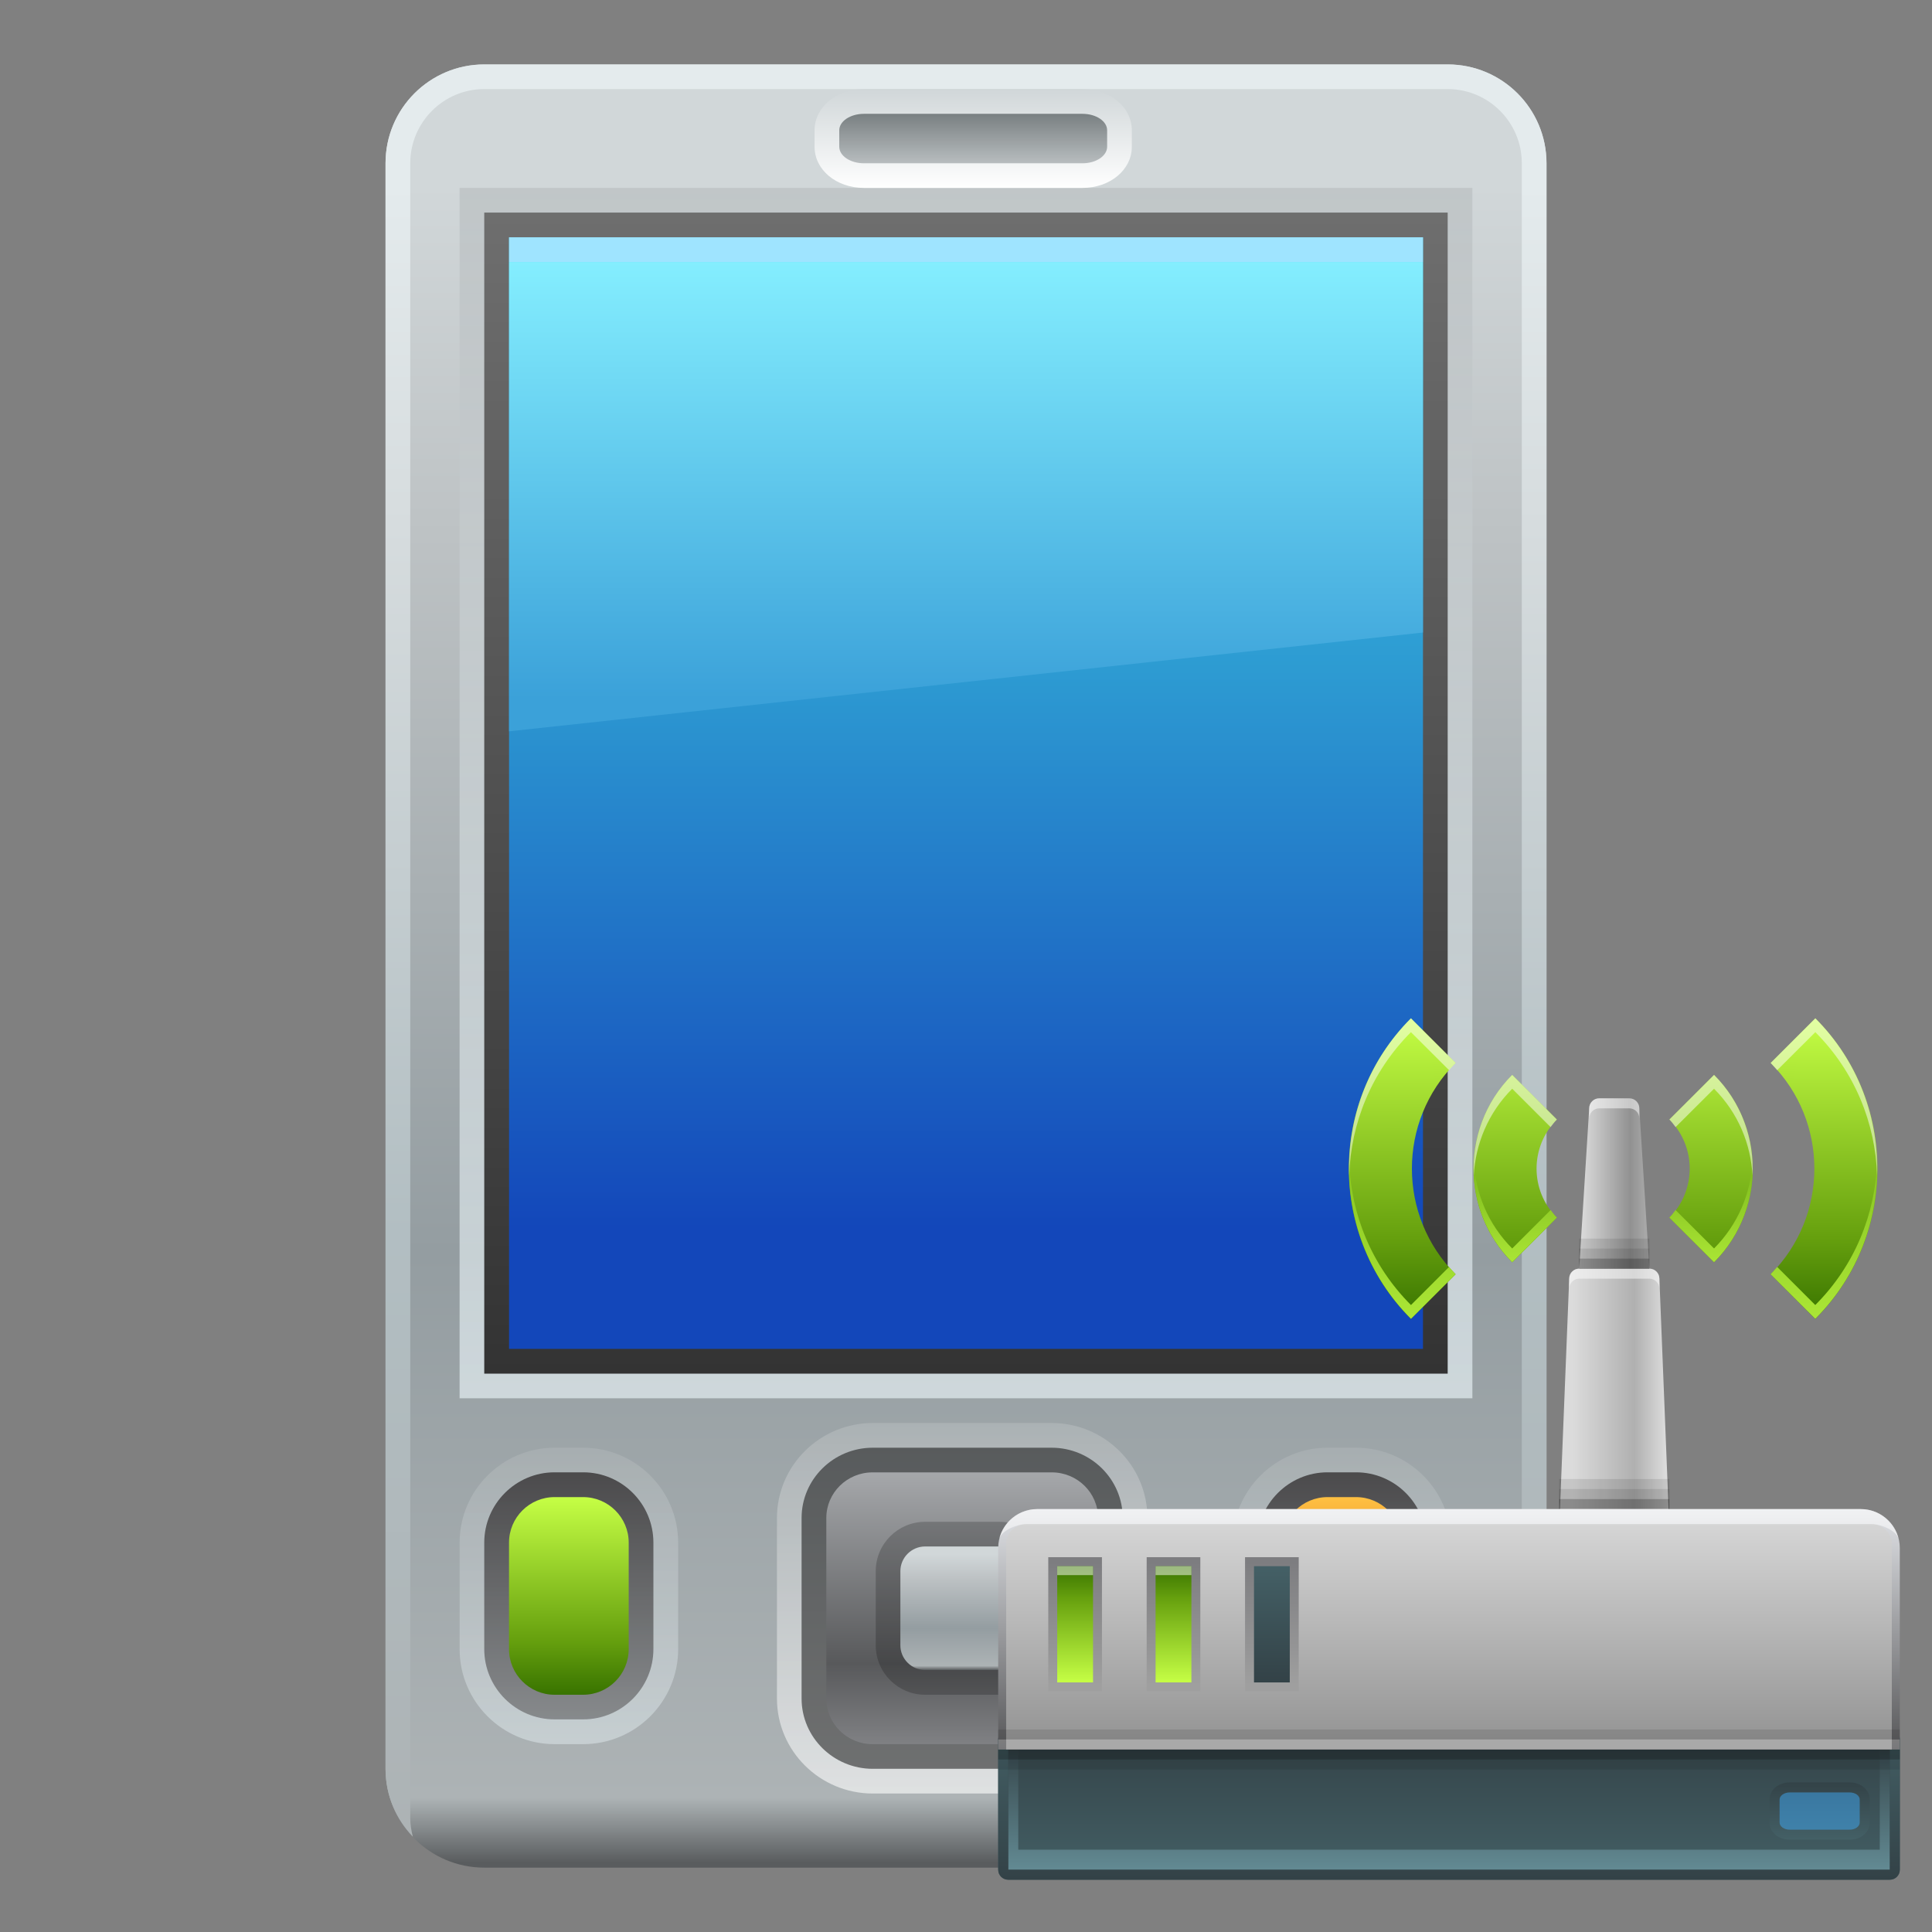 <?xml version="1.0" encoding="UTF-8"?>
<!DOCTYPE svg PUBLIC "-//W3C//DTD SVG 1.1 Tiny//EN" "http://www.w3.org/Graphics/SVG/1.1/DTD/svg11-tiny.dtd">
<svg baseProfile="tiny" height="60" viewBox="0 0 60 60" width="60" xmlns="http://www.w3.org/2000/svg" xmlns:xlink="http://www.w3.org/1999/xlink">
<rect x="0" y="0" width="60" height="60" fill="#808080" stroke="none"/>
<g>
<rect fill="none" height="60" width="60"/>
<linearGradient gradientUnits="userSpaceOnUse" id="SVGID_1_" x1="30" x2="30" y1="2.001" y2="57.855">
<stop offset="0" style="stop-color:#D1D7D9"/>
<stop offset="0.067" style="stop-color:#D1D7D9"/>
<stop offset="0.261" style="stop-color:#BDC2C4"/>
<stop offset="0.661" style="stop-color:#949DA1"/>
<stop offset="0.964" style="stop-color:#ADB3B5"/>
<stop offset="1" style="stop-color:#595C5E"/>
</linearGradient>
<path d="M48.027,54.932c0,1.693-1.375,3.069-3.068,3.069h-29.92c-1.693,0-3.066-1.376-3.066-3.069V5.07  c0-1.696,1.373-3.069,3.066-3.069h29.92c1.693,0,3.068,1.373,3.068,3.069V54.932z" fill="url(#SVGID_1_)"/>
<linearGradient gradientUnits="userSpaceOnUse" id="SVGID_2_" x1="30" x2="30" y1="2.001" y2="56.899">
<stop offset="0" style="stop-color:#E4EBED"/>
<stop offset="0.067" style="stop-color:#E4EBED"/>
<stop offset="0.261" style="stop-color:#D6DCDE"/>
<stop offset="0.661" style="stop-color:#B2BEC2"/>
<stop offset="1" style="stop-color:#ADB3B5"/>
</linearGradient>
<path d="M44.959,2.001h-29.92c-1.693,0-3.066,1.373-3.066,3.069v49.861c0,0.82,0.324,1.56,0.848,2.11  c-0.047-0.187-0.08-0.377-0.08-0.575v-1.535V6.602V5.07c0-1.271,1.031-2.304,2.299-2.304h29.92c1.268,0,2.301,1.033,2.301,2.304  v1.531v48.33v1.535c0,0.198-0.033,0.389-0.08,0.575c0.521-0.551,0.848-1.29,0.848-2.11V5.07C48.027,3.374,46.652,2.001,44.959,2.001  z" fill="url(#SVGID_2_)"/>
<linearGradient gradientUnits="userSpaceOnUse" id="SVGID_3_" x1="30" x2="30" y1="5.892" y2="43.428">
<stop offset="0" style="stop-color:#B6BBBD"/>
<stop offset="1" style="stop-color:#F0FBFF"/>
</linearGradient>
<rect fill="url(#SVGID_3_)" fill-opacity="0.6" height="37.589" stroke-opacity="0.6" width="31.453" x="14.273" y="5.836"/>
<linearGradient gradientUnits="userSpaceOnUse" id="SVGID_4_" x1="29.999" x2="29.999" y1="6.655" y2="42.662">
<stop offset="0" style="stop-color:#6E6E6E"/>
<stop offset="1" style="stop-color:#333333"/>
</linearGradient>
<rect fill="url(#SVGID_4_)" height="36.058" width="29.92" x="15.039" y="6.602"/>
<linearGradient gradientUnits="userSpaceOnUse" id="SVGID_5_" x1="30" x2="30" y1="7.421" y2="41.894">
<stop offset="0" style="stop-color:#3BC8EB"/>
<stop offset="0.388" style="stop-color:#2D9BD2"/>
<stop offset="0.891" style="stop-color:#1347BA"/>
<stop offset="1" style="stop-color:#1347BA"/>
</linearGradient>
<rect fill="url(#SVGID_5_)" height="34.521" width="28.383" x="15.809" y="7.37"/>
<linearGradient gradientUnits="userSpaceOnUse" id="SVGID_6_" x1="30" x2="30" y1="7.971" y2="21.69">
<stop offset="0" style="stop-color:#85EFFF"/>
<stop offset="1" style="stop-color:#3BA1D9"/>
</linearGradient>
<polygon fill="url(#SVGID_6_)" points="44.191,19.644 15.809,22.712 15.809,8.137 44.191,8.137 "/>
<rect fill="#9FE4FF" height="0.767" width="28.383" x="15.809" y="7.37"/>
<linearGradient gradientUnits="userSpaceOnUse" id="SVGID_7_" x1="30.224" x2="30.224" y1="5.873" y2="2.803">
<stop offset="0" style="stop-color:#FFFFFF"/>
<stop offset="1" style="stop-color:#D1D7D9"/>
</linearGradient>
<path d="M26.832,5.836c-0.861,0-1.535-0.563-1.535-1.279v-0.51c0-0.718,0.674-1.28,1.535-1.28h6.785  c0.859,0,1.533,0.563,1.533,1.28v0.51c0,0.716-0.674,1.279-1.533,1.279H26.832z" fill="url(#SVGID_7_)"/>
<linearGradient gradientUnits="userSpaceOnUse" id="SVGID_8_" x1="30.224" x2="30.224" y1="3.216" y2="5.199">
<stop offset="0" style="stop-color:#6C7375"/>
<stop offset="1" style="stop-color:#BDC2C4"/>
</linearGradient>
<path d="M34.383,4.557c0,0.283-0.342,0.514-0.766,0.514h-6.785c-0.424,0-0.768-0.23-0.768-0.514v-0.51  c0-0.283,0.344-0.512,0.768-0.512h6.785c0.424,0,0.766,0.229,0.766,0.512V4.557z" fill="url(#SVGID_8_)"/>
<linearGradient gradientUnits="userSpaceOnUse" id="SVGID_9_" x1="29.882" x2="29.882" y1="44.224" y2="55.628">
<stop offset="0" style="stop-color:#B6BBBD"/>
<stop offset="1" style="stop-color:#FFFFFF"/>
</linearGradient>
<path d="M27.109,55.7c-1.645,0-2.98-1.323-2.98-2.951v-5.606c0-1.627,1.336-2.951,2.98-2.951  h5.545c1.645,0,2.98,1.324,2.98,2.951v5.606c0,1.628-1.336,2.951-2.98,2.951H27.109z" fill="url(#SVGID_9_)" fill-opacity="0.6" stroke-opacity="0.6"/>
<path d="M27.105,54.932c-1.219,0-2.211-0.979-2.211-2.183v-5.606c0-1.204,0.992-2.183,2.211-2.183  h5.553c1.219,0,2.209,0.979,2.209,2.183v5.606c0,1.204-0.99,2.183-2.209,2.183H27.105z" fill="#020202" fill-opacity="0.5" stroke-opacity="0.5"/>
<linearGradient gradientUnits="userSpaceOnUse" id="SVGID_10_" x1="29.882" x2="29.882" y1="45.687" y2="54.181">
<stop offset="0" style="stop-color:#A6A8AB"/>
<stop offset="0.703" style="stop-color:#58595B"/>
<stop offset="1" style="stop-color:#808184"/>
</linearGradient>
<path d="M34.102,52.749c0,0.783-0.645,1.417-1.438,1.417h-5.566c-0.793,0-1.436-0.634-1.436-1.417v-5.606  c0-0.783,0.643-1.417,1.436-1.417h5.566c0.793,0,1.438,0.634,1.438,1.417V52.749z" fill="url(#SVGID_10_)"/>
<path d="M28.73,52.632c-0.846,0-1.533-0.688-1.533-1.534v-2.303c0-0.847,0.688-1.534,1.533-1.534  h2.303c0.846,0,1.533,0.688,1.533,1.534v2.303c0,0.847-0.688,1.534-1.533,1.534H28.73z" fill="#020202" fill-opacity="0.2" stroke-opacity="0.2"/>
<linearGradient gradientUnits="userSpaceOnUse" id="SVGID_11_" x1="29.881" x2="29.881" y1="48.01" y2="51.87">
<stop offset="0" style="stop-color:#D1D7D9"/>
<stop offset="0.067" style="stop-color:#D1D7D9"/>
<stop offset="0.261" style="stop-color:#BDC2C4"/>
<stop offset="0.661" style="stop-color:#949DA1"/>
<stop offset="0.964" style="stop-color:#ADB3B5"/>
<stop offset="1" style="stop-color:#595C5E"/>
</linearGradient>
<path d="M28.73,51.863c-0.422,0-0.768-0.345-0.768-0.766v-2.303c0-0.422,0.346-0.767,0.768-0.767h2.303  c0.42,0,0.766,0.345,0.766,0.767v2.303c0,0.421-0.346,0.766-0.766,0.766H28.73z" fill="url(#SVGID_11_)"/>
<linearGradient gradientUnits="userSpaceOnUse" id="SVGID_12_" x1="17.667" x2="17.667" y1="44.917" y2="54.182">
<stop offset="0" style="stop-color:#B6BBBD"/>
<stop offset="1" style="stop-color:#F0FBFF"/>
</linearGradient>
<path d="M17.223,54.166c-1.625,0-2.949-1.323-2.949-2.951v-3.307  c0-1.624,1.324-2.948,2.949-2.948h0.887c1.627,0,2.951,1.324,2.951,2.948v3.307c0,1.628-1.324,2.951-2.951,2.951H17.223z" fill="url(#SVGID_12_)" fill-opacity="0.4" stroke-opacity="0.4"/>
<linearGradient gradientUnits="userSpaceOnUse" id="SVGID_13_" x1="17.665" x2="17.665" y1="45.69" y2="53.411">
<stop offset="0" style="stop-color:#231F20"/>
<stop offset="1" style="stop-color:#6D6E70"/>
</linearGradient>
<path d="M17.223,53.397c-1.203,0-2.184-0.979-2.184-2.183v-3.307  c0-1.201,0.98-2.183,2.184-2.183h0.887c1.205,0,2.182,0.981,2.182,2.183v3.307c0,1.204-0.977,2.183-2.182,2.183H17.223z" fill="url(#SVGID_13_)" fill-opacity="0.7" stroke-opacity="0.7"/>
<linearGradient gradientUnits="userSpaceOnUse" id="SVGID_14_" x1="17.667" x2="17.667" y1="46.466" y2="52.643">
<stop offset="0" style="stop-color:#C6FF45"/>
<stop offset="0.727" style="stop-color:#66A00E"/>
<stop offset="1" style="stop-color:#387300"/>
</linearGradient>
<path d="M19.525,51.215c0,0.783-0.635,1.417-1.416,1.417h-0.887c-0.779,0-1.414-0.634-1.414-1.417v-3.307  c0-0.78,0.635-1.414,1.414-1.414h0.887c0.781,0,1.416,0.634,1.416,1.414V51.215z" fill="url(#SVGID_14_)"/>
<linearGradient gradientUnits="userSpaceOnUse" id="SVGID_15_" x1="41.672" x2="41.672" y1="44.917" y2="54.182">
<stop offset="0" style="stop-color:#B6BBBD"/>
<stop offset="1" style="stop-color:#F0FBFF"/>
</linearGradient>
<path d="M41.229,54.166c-1.625,0-2.949-1.323-2.949-2.951v-3.307  c0-1.624,1.324-2.948,2.949-2.948h0.885c1.627,0,2.951,1.324,2.951,2.948v3.307c0,1.628-1.324,2.951-2.951,2.951H41.229z" fill="url(#SVGID_15_)" fill-opacity="0.4" stroke-opacity="0.4"/>
<linearGradient gradientUnits="userSpaceOnUse" id="SVGID_16_" x1="41.671" x2="41.671" y1="45.69" y2="53.411">
<stop offset="0" style="stop-color:#231F20"/>
<stop offset="1" style="stop-color:#6D6E70"/>
</linearGradient>
<path d="M41.229,53.397c-1.203,0-2.184-0.979-2.184-2.183v-3.307  c0-1.201,0.98-2.183,2.184-2.183h0.885c1.205,0,2.184,0.981,2.184,2.183v3.307c0,1.204-0.979,2.183-2.184,2.183H41.229z" fill="url(#SVGID_16_)" fill-opacity="0.7" stroke-opacity="0.7"/>
<linearGradient gradientUnits="userSpaceOnUse" id="SVGID_17_" x1="41.672" x2="41.672" y1="46.466" y2="52.643">
<stop offset="0" style="stop-color:#FFC142"/>
<stop offset="0.746" style="stop-color:#CF4E18"/>
<stop offset="1" style="stop-color:#B52100"/>
</linearGradient>
<path d="M43.531,51.215c0,0.783-0.637,1.417-1.418,1.417h-0.885c-0.781,0-1.416-0.634-1.416-1.417v-3.307  c0-0.78,0.635-1.414,1.416-1.414h0.885c0.781,0,1.418,0.634,1.418,1.414V51.215z" fill="url(#SVGID_17_)"/>
<rect fill="none" height="60" width="60"/>
</g>
<g transform="matrix(1 0 0 1 30 30)">
<linearGradient gradientTransform="matrix(1 0 0 -1 -276 -335)" gradientUnits="userSpaceOnUse" id="SVGID_1__" x1="291" x2="291" y1="-358.728" y2="-363.433">
<stop offset="0" style="stop-color:#334247"/>
<stop offset="1" style="stop-color:#446066"/>
</linearGradient>
<path d="M29,28.065c0,0.173-0.139,0.311-0.311,0.311H1.312C1.14,28.376,1,28.238,1,28.065v-4.045  C1,23.85,1.14,23.71,1.312,23.71H28.69c0.172,0,0.311,0.14,0.311,0.311V28.065z" fill="url(#SVGID_1__)"/>
<linearGradient gradientTransform="matrix(1 0 0 -1 -276 -335)" gradientUnits="userSpaceOnUse" id="SVGID_2__" x1="291" x2="291" y1="-359.037" y2="-363.114">
<stop offset="0" style="stop-color:#334247"/>
<stop offset="1" style="stop-color:#638B94"/>
</linearGradient>
<path d="M1.312,24.021v4.045H28.69v-4.045H1.312z M28.377,27.444H1.623v-3.111h26.755V27.444z" fill="url(#SVGID_2__)"/>
<linearGradient gradientTransform="matrix(1 0 0 -1 -276 -335)" gradientUnits="userSpaceOnUse" id="SVGID_3__" x1="291" x2="291" y1="-363.358" y2="-358.654">
<stop offset="0" style="stop-color:#334247"/>
<stop offset="1" style="stop-color:#446066"/>
</linearGradient>
<path d="M28.688,23.71H1.312C1.14,23.71,1,23.85,1,24.021v4.045c0,0.173,0.139,0.311,0.311,0.311H28.69  c0.172,0,0.311-0.138,0.311-0.311v-4.045C29,23.85,28.862,23.71,28.688,23.71z M28.688,28.065H1.312v-4.045H28.69v4.045H28.688z" fill="url(#SVGID_3__)"/>
<linearGradient gradientTransform="matrix(1 0 0 -1 -276 -335)" gradientUnits="userSpaceOnUse" id="SVGID_4__" x1="294.527" x2="297.781" y1="-348.599" y2="-348.599">
<stop offset="0" style="stop-color:#DBDBDB"/>
<stop offset="0.097" style="stop-color:#DBDBDB"/>
<stop offset="0.685" style="stop-color:#B0B0B0"/>
<stop offset="1" style="stop-color:#DEDEDE"/>
</linearGradient>
<path d="M21.844,17.488c0,0.171-0.139,0.311-0.311,0.311h-2.8c-0.173,0-0.312-0.14-0.312-0.311l0.312-7.778  c0-0.172,0.14-0.311,0.31-0.311h2.18c0.17,0,0.311,0.139,0.311,0.311L21.844,17.488z" fill="url(#SVGID_4__)"/>
<rect fill-opacity="0.3" height="0.312" stroke-opacity="0.3" width="3.422" x="18.422" y="16.555"/>
<rect fill-opacity="0.1" height="0.934" stroke-opacity="0.1" width="3.422" x="18.422" y="15.933"/>
<rect fill-opacity="0.1" height="0.312" stroke-opacity="0.1" width="3.422" x="18.422" y="16.243"/>
<path d="M21.223,9.399h-2.18c-0.17,0-0.31,0.139-0.31,0.311v0.311  c0-0.171,0.14-0.311,0.31-0.311h2.18c0.17,0,0.311,0.14,0.311,0.311V9.71C21.534,9.538,21.393,9.399,21.223,9.399z" fill="#FFFFFF" fill-opacity="0.5" stroke-opacity="0.5"/>
<linearGradient gradientTransform="matrix(1 0 0 -1 -276 -335)" gradientUnits="userSpaceOnUse" id="SVGID_5__" x1="294.856" x2="297.446" y1="-341.755" y2="-341.755">
<stop offset="0" style="stop-color:#DBDBDB"/>
<stop offset="0.097" style="stop-color:#DBDBDB"/>
<stop offset="0.685" style="stop-color:#919191"/>
<stop offset="1" style="stop-color:#B8B8B8"/>
</linearGradient>
<path d="M21.223,9.399l-0.313-4.979c0-0.172-0.139-0.311-0.311-0.311h-0.934  c-0.172,0-0.311,0.139-0.311,0.311l-0.311,4.979H21.223z" fill="url(#SVGID_5__)"/>
<path d="M20.6,4.11h-0.934c-0.172,0-0.311,0.139-0.311,0.311v0.311  c0-0.172,0.139-0.311,0.311-0.311H20.6c0.172,0,0.311,0.139,0.311,0.311V4.421C20.911,4.249,20.772,4.11,20.6,4.11z" fill="#FFFFFF" fill-opacity="0.5" stroke-opacity="0.5"/>
<rect fill-opacity="0.3" height="0.313" stroke-opacity="0.3" width="2.18" x="19.043" y="9.087"/>
<rect fill-opacity="0.1" height="0.312" stroke-opacity="0.1" width="2.18" x="19.043" y="8.775"/>
<rect fill-opacity="0.1" height="0.934" stroke-opacity="0.1" width="2.18" x="19.043" y="8.466"/>
<linearGradient gradientTransform="matrix(1 0 0 -1 -276 -335)" gradientUnits="userSpaceOnUse" id="SVGID_6__" x1="291" x2="291" y1="-351.896" y2="-359.423">
<stop offset="0" style="stop-color:#E0E2E6"/>
<stop offset="1" style="stop-color:#555557"/>
</linearGradient>
<path d="M29,18.076c0-0.667-0.543-1.21-1.213-1.21H2.212C1.543,16.866,1,17.408,1,18.076v6.257h28V18.076z" fill="url(#SVGID_6__)"/>
<linearGradient gradientTransform="matrix(1 0 0 -1 -276 -335)" gradientUnits="userSpaceOnUse" id="SVGID_7__" x1="291" x2="291" y1="-352.36" y2="-359.417">
<stop offset="0" style="stop-color:#D5D5D5"/>
<stop offset="1" style="stop-color:#919191"/>
</linearGradient>
<path d="M28.752,17.954c0-0.343-0.278-0.621-0.623-0.621H1.87c-0.345,0-0.623,0.278-0.623,0.621v6.379h27.505  V17.954z" fill="url(#SVGID_7__)"/>
<path d="M1.029,17.799c0.07-0.268,0.551-0.466,0.841-0.466h26.259  c0.291,0,0.768,0.198,0.837,0.466l0,0c-0.126-0.534-0.604-0.933-1.177-0.933H2.212C1.639,16.866,1.155,17.265,1.029,17.799  L1.029,17.799z" fill="#FFFFFF" fill-opacity="0.5" stroke-opacity="0.5"/>
<linearGradient gradientTransform="matrix(1 0 0 -1 -276 -335)" gradientUnits="userSpaceOnUse" id="SVGID_8__" x1="282.445" x2="282.445" y1="-357.337" y2="-353.519">
<stop offset="0" style="stop-color:#9F9F9F"/>
<stop offset="1" style="stop-color:#7D7D80"/>
</linearGradient>
<rect fill="url(#SVGID_8__)" height="4.166" width="1.666" x="5.611" y="18.36"/>
<linearGradient gradientTransform="matrix(1 0 0 -1 -276 -335)" gradientUnits="userSpaceOnUse" id="SVGID_9__" x1="282.444" x2="282.444" y1="-357.249" y2="-353.639">
<stop offset="0" style="stop-color:#C6FF45"/>
<stop offset="0.727" style="stop-color:#66A00E"/>
<stop offset="1" style="stop-color:#387300"/>
</linearGradient>
<rect fill="url(#SVGID_9__)" height="3.61" width="1.112" x="5.888" y="18.639"/>
<linearGradient gradientTransform="matrix(1 0 0 -1 -276 -335)" gradientUnits="userSpaceOnUse" id="SVGID_10__" x1="279.389" x2="279.389" y1="-357.337" y2="-353.519">
<stop offset="0" style="stop-color:#9F9F9F"/>
<stop offset="1" style="stop-color:#7D7D80"/>
</linearGradient>
<rect fill="url(#SVGID_10__)" height="4.166" width="1.667" x="2.555" y="18.36"/>
<linearGradient gradientTransform="matrix(1 0 0 -1 -276 -335)" gradientUnits="userSpaceOnUse" id="SVGID_11__" x1="279.389" x2="279.389" y1="-357.249" y2="-353.639">
<stop offset="0" style="stop-color:#C6FF45"/>
<stop offset="0.727" style="stop-color:#66A00E"/>
<stop offset="1" style="stop-color:#387300"/>
</linearGradient>
<rect fill="url(#SVGID_11__)" height="3.61" width="1.112" x="2.833" y="18.639"/>
<linearGradient gradientTransform="matrix(1 0 0 -1 -276 -335)" gradientUnits="userSpaceOnUse" id="SVGID_12__" x1="285.5" x2="285.5" y1="-357.337" y2="-353.519">
<stop offset="0" style="stop-color:#9F9F9F"/>
<stop offset="1" style="stop-color:#7D7D80"/>
</linearGradient>
<rect fill="url(#SVGID_12__)" height="4.166" width="1.667" x="8.666" y="18.36"/>
<linearGradient gradientTransform="matrix(1 0 0 -1 -276 -335)" gradientUnits="userSpaceOnUse" id="SVGID_13__" x1="285.5" x2="285.5" y1="-357.249" y2="-353.639">
<stop offset="0" style="stop-color:#334247"/>
<stop offset="1" style="stop-color:#446066"/>
</linearGradient>
<rect fill="url(#SVGID_13__)" height="3.61" width="1.111" x="8.944" y="18.639"/>
<rect fill="#FFFFFF" fill-opacity="0.5" height="0.278" stroke-opacity="0.5" width="1.112" x="5.888" y="18.639"/>
<rect fill="#FFFFFF" fill-opacity="0.5" height="0.278" stroke-opacity="0.5" width="1.112" x="2.833" y="18.639"/>
<rect fill-opacity="0.3" height="0.311" stroke-opacity="0.3" width="28" x="1" y="24.333"/>
<rect fill-opacity="0.1" height="0.311" stroke-opacity="0.1" width="28" x="1" y="24.644"/>
<rect fill="#FFFFFF" fill-opacity="0.2" height="0.312" stroke-opacity="0.2" width="28" x="1" y="24.021"/>
<rect fill-opacity="0.1" height="0.311" stroke-opacity="0.1" width="28" x="1" y="23.71"/>
<linearGradient gradientTransform="matrix(-0.707 -0.707 0.707 -0.707 442.057 10.798)" gradientUnits="userSpaceOnUse" id="SVGID_14__" x1="309.531" x2="302.825" y1="-296.51" y2="-303.123">
<stop offset="0" style="stop-color:#C6FF45"/>
<stop offset="0.727" style="stop-color:#66A00E"/>
<stop offset="1" style="stop-color:#387300"/>
</linearGradient>
<path d="M13.818,1.625l1.387,1.386c-1.81,1.809-1.809,4.753,0,6.563l-1.386,1.387  C11.245,8.386,11.245,4.198,13.818,1.625z" fill="url(#SVGID_14__)"/>
<linearGradient gradientTransform="matrix(-0.707 -0.707 0.707 -0.707 442.057 10.798)" gradientUnits="userSpaceOnUse" id="SVGID_15__" x1="307.07" x2="300.365" y1="-294.018" y2="-300.63">
<stop offset="0" style="stop-color:#C6FF45"/>
<stop offset="0.727" style="stop-color:#66A00E"/>
<stop offset="1" style="stop-color:#387300"/>
</linearGradient>
<path d="M16.963,3.382l1.387,1.385c-0.841,0.842-0.841,2.209,0,3.049l-1.387,1.387  C15.359,7.599,15.359,4.987,16.963,3.382z" fill="url(#SVGID_15__)"/>
<linearGradient gradientTransform="matrix(1 0 0 -1 -276 -335)" gradientUnits="userSpaceOnUse" id="SVGID_16__" x1="289.551" x2="289.551" y1="-345.845" y2="-334.937">
<stop offset="0" style="stop-color:#AAE535"/>
<stop offset="1" style="stop-color:#5D9C0A"/>
</linearGradient>
<path d="M13.819,10.529c-1.231-1.232-1.867-2.835-1.919-4.452c-0.057,1.76,0.58,3.54,1.919,4.881  l1.386-1.386c-0.072-0.073-0.137-0.15-0.203-0.226L13.819,10.529z" fill="url(#SVGID_16__)"/>
<linearGradient gradientTransform="matrix(1 0 0 -1 -276 -335)" gradientUnits="userSpaceOnUse" id="SVGID_17__" x1="293.057" x2="293.057" y1="-344.208" y2="-338.982">
<stop offset="0" style="stop-color:#AAE535"/>
<stop offset="1" style="stop-color:#5D9C0A"/>
</linearGradient>
<path d="M16.963,8.772c-0.748-0.749-1.141-1.714-1.193-2.695C15.713,7.2,16.106,8.345,16.963,9.2  l1.387-1.387c-0.074-0.072-0.133-0.154-0.193-0.235L16.963,8.772z" fill="url(#SVGID_17__)"/>
<path d="M13.818,2.055l1.184,1.181c0.066-0.074,0.131-0.152,0.203-0.225l-1.387-1.386  c-1.341,1.342-1.975,3.12-1.918,4.881C11.952,4.888,12.586,3.287,13.818,2.055z" fill="#FFFFFF" fill-opacity="0.5" stroke-opacity="0.5"/>
<path d="M16.963,3.812l1.193,1.192c0.061-0.08,0.119-0.162,0.193-0.237l-1.387-1.385  c-0.857,0.856-1.25,2.002-1.193,3.124C15.823,5.524,16.217,4.56,16.963,3.812z" fill="#FFFFFF" fill-opacity="0.5" stroke-opacity="0.5"/>
<linearGradient gradientTransform="matrix(0.707 -0.707 -0.707 -0.707 201.712 10.798)" gradientUnits="userSpaceOnUse" id="SVGID_18_" x1="-117.264" x2="-123.97" y1="130.286" y2="123.673">
<stop offset="0" style="stop-color:#C6FF45"/>
<stop offset="0.727" style="stop-color:#66A00E"/>
<stop offset="1" style="stop-color:#387300"/>
</linearGradient>
<path d="M26.377,1.625l-1.387,1.386c1.809,1.809,1.809,4.753,0,6.563l1.385,1.387  C28.95,8.386,28.95,4.198,26.377,1.625z" fill="url(#SVGID_18_)"/>
<linearGradient gradientTransform="matrix(0.707 -0.707 -0.707 -0.707 201.712 10.798)" gradientUnits="userSpaceOnUse" id="SVGID_19_" x1="-119.726" x2="-126.43" y1="132.778" y2="126.166">
<stop offset="0" style="stop-color:#C6FF45"/>
<stop offset="0.727" style="stop-color:#66A00E"/>
<stop offset="1" style="stop-color:#387300"/>
</linearGradient>
<path d="M23.231,3.382l-1.387,1.385c0.842,0.842,0.842,2.209,0,3.049l1.387,1.387  C24.836,7.599,24.836,4.987,23.231,3.382z" fill="url(#SVGID_19_)"/>
<linearGradient gradientTransform="matrix(-1 0 0 -1 919.769 -335)" gradientUnits="userSpaceOnUse" id="SVGID_20_" x1="893.125" x2="893.125" y1="-345.845" y2="-334.936">
<stop offset="0" style="stop-color:#AAE535"/>
<stop offset="1" style="stop-color:#5D9C0A"/>
</linearGradient>
<path d="M26.375,10.529c1.232-1.232,1.867-2.835,1.92-4.452c0.057,1.76-0.578,3.54-1.92,4.881l-1.387-1.386  c0.072-0.073,0.137-0.15,0.204-0.226L26.375,10.529z" fill="url(#SVGID_20_)"/>
<linearGradient gradientTransform="matrix(-1 0 0 -1 919.769 -335)" gradientUnits="userSpaceOnUse" id="SVGID_21_" x1="896.631" x2="896.631" y1="-344.207" y2="-338.982">
<stop offset="0" style="stop-color:#AAE535"/>
<stop offset="1" style="stop-color:#5D9C0A"/>
</linearGradient>
<path d="M23.231,8.772c0.746-0.749,1.143-1.714,1.193-2.695C24.482,7.2,24.086,8.345,23.231,9.2  l-1.387-1.387c0.074-0.072,0.133-0.154,0.191-0.235L23.231,8.772z" fill="url(#SVGID_21_)"/>
<path d="M26.377,2.055l-1.185,1.181c-0.067-0.074-0.132-0.152-0.202-0.225l1.387-1.386  c1.34,1.342,1.975,3.12,1.918,4.881C28.243,4.888,27.608,3.287,26.377,2.055z" fill="#FFFFFF" fill-opacity="0.5" stroke-opacity="0.5"/>
<path d="M23.231,3.812l-1.195,1.192c-0.059-0.08-0.117-0.162-0.191-0.237l1.387-1.385  c0.855,0.856,1.251,2.002,1.193,3.124C24.374,5.524,23.977,4.56,23.231,3.812z" fill="#FFFFFF" fill-opacity="0.5" stroke-opacity="0.5"/>
<linearGradient gradientTransform="matrix(1 0 0 -1 -276 -335)" gradientUnits="userSpaceOnUse" id="SVGID_22_" x1="302.511" x2="302.511" y1="-360.339" y2="-362.127">
<stop offset="0" style="stop-color:#334247"/>
<stop offset="1" style="stop-color:#446066"/>
</linearGradient>
<path d="M25.579,27.132c-0.35,0-0.623-0.233-0.623-0.533v-0.711c0-0.299,0.273-0.533,0.623-0.533h1.867  c0.348,0,0.621,0.234,0.621,0.533v0.711c0,0.3-0.273,0.533-0.621,0.533H25.579z" fill="url(#SVGID_22_)"/>
<path d="M27.755,26.599c0,0.123-0.138,0.223-0.31,0.223h-1.867  c-0.172,0-0.311-0.1-0.311-0.223v-0.711c0-0.121,0.139-0.222,0.311-0.222h1.867c0.172,0,0.31,0.099,0.31,0.222V26.599z" fill="#3FA9F5" fill-opacity="0.5" stroke-opacity="0.5"/>
<rect fill="none" height="30" width="30"/>
</g>
</svg>

